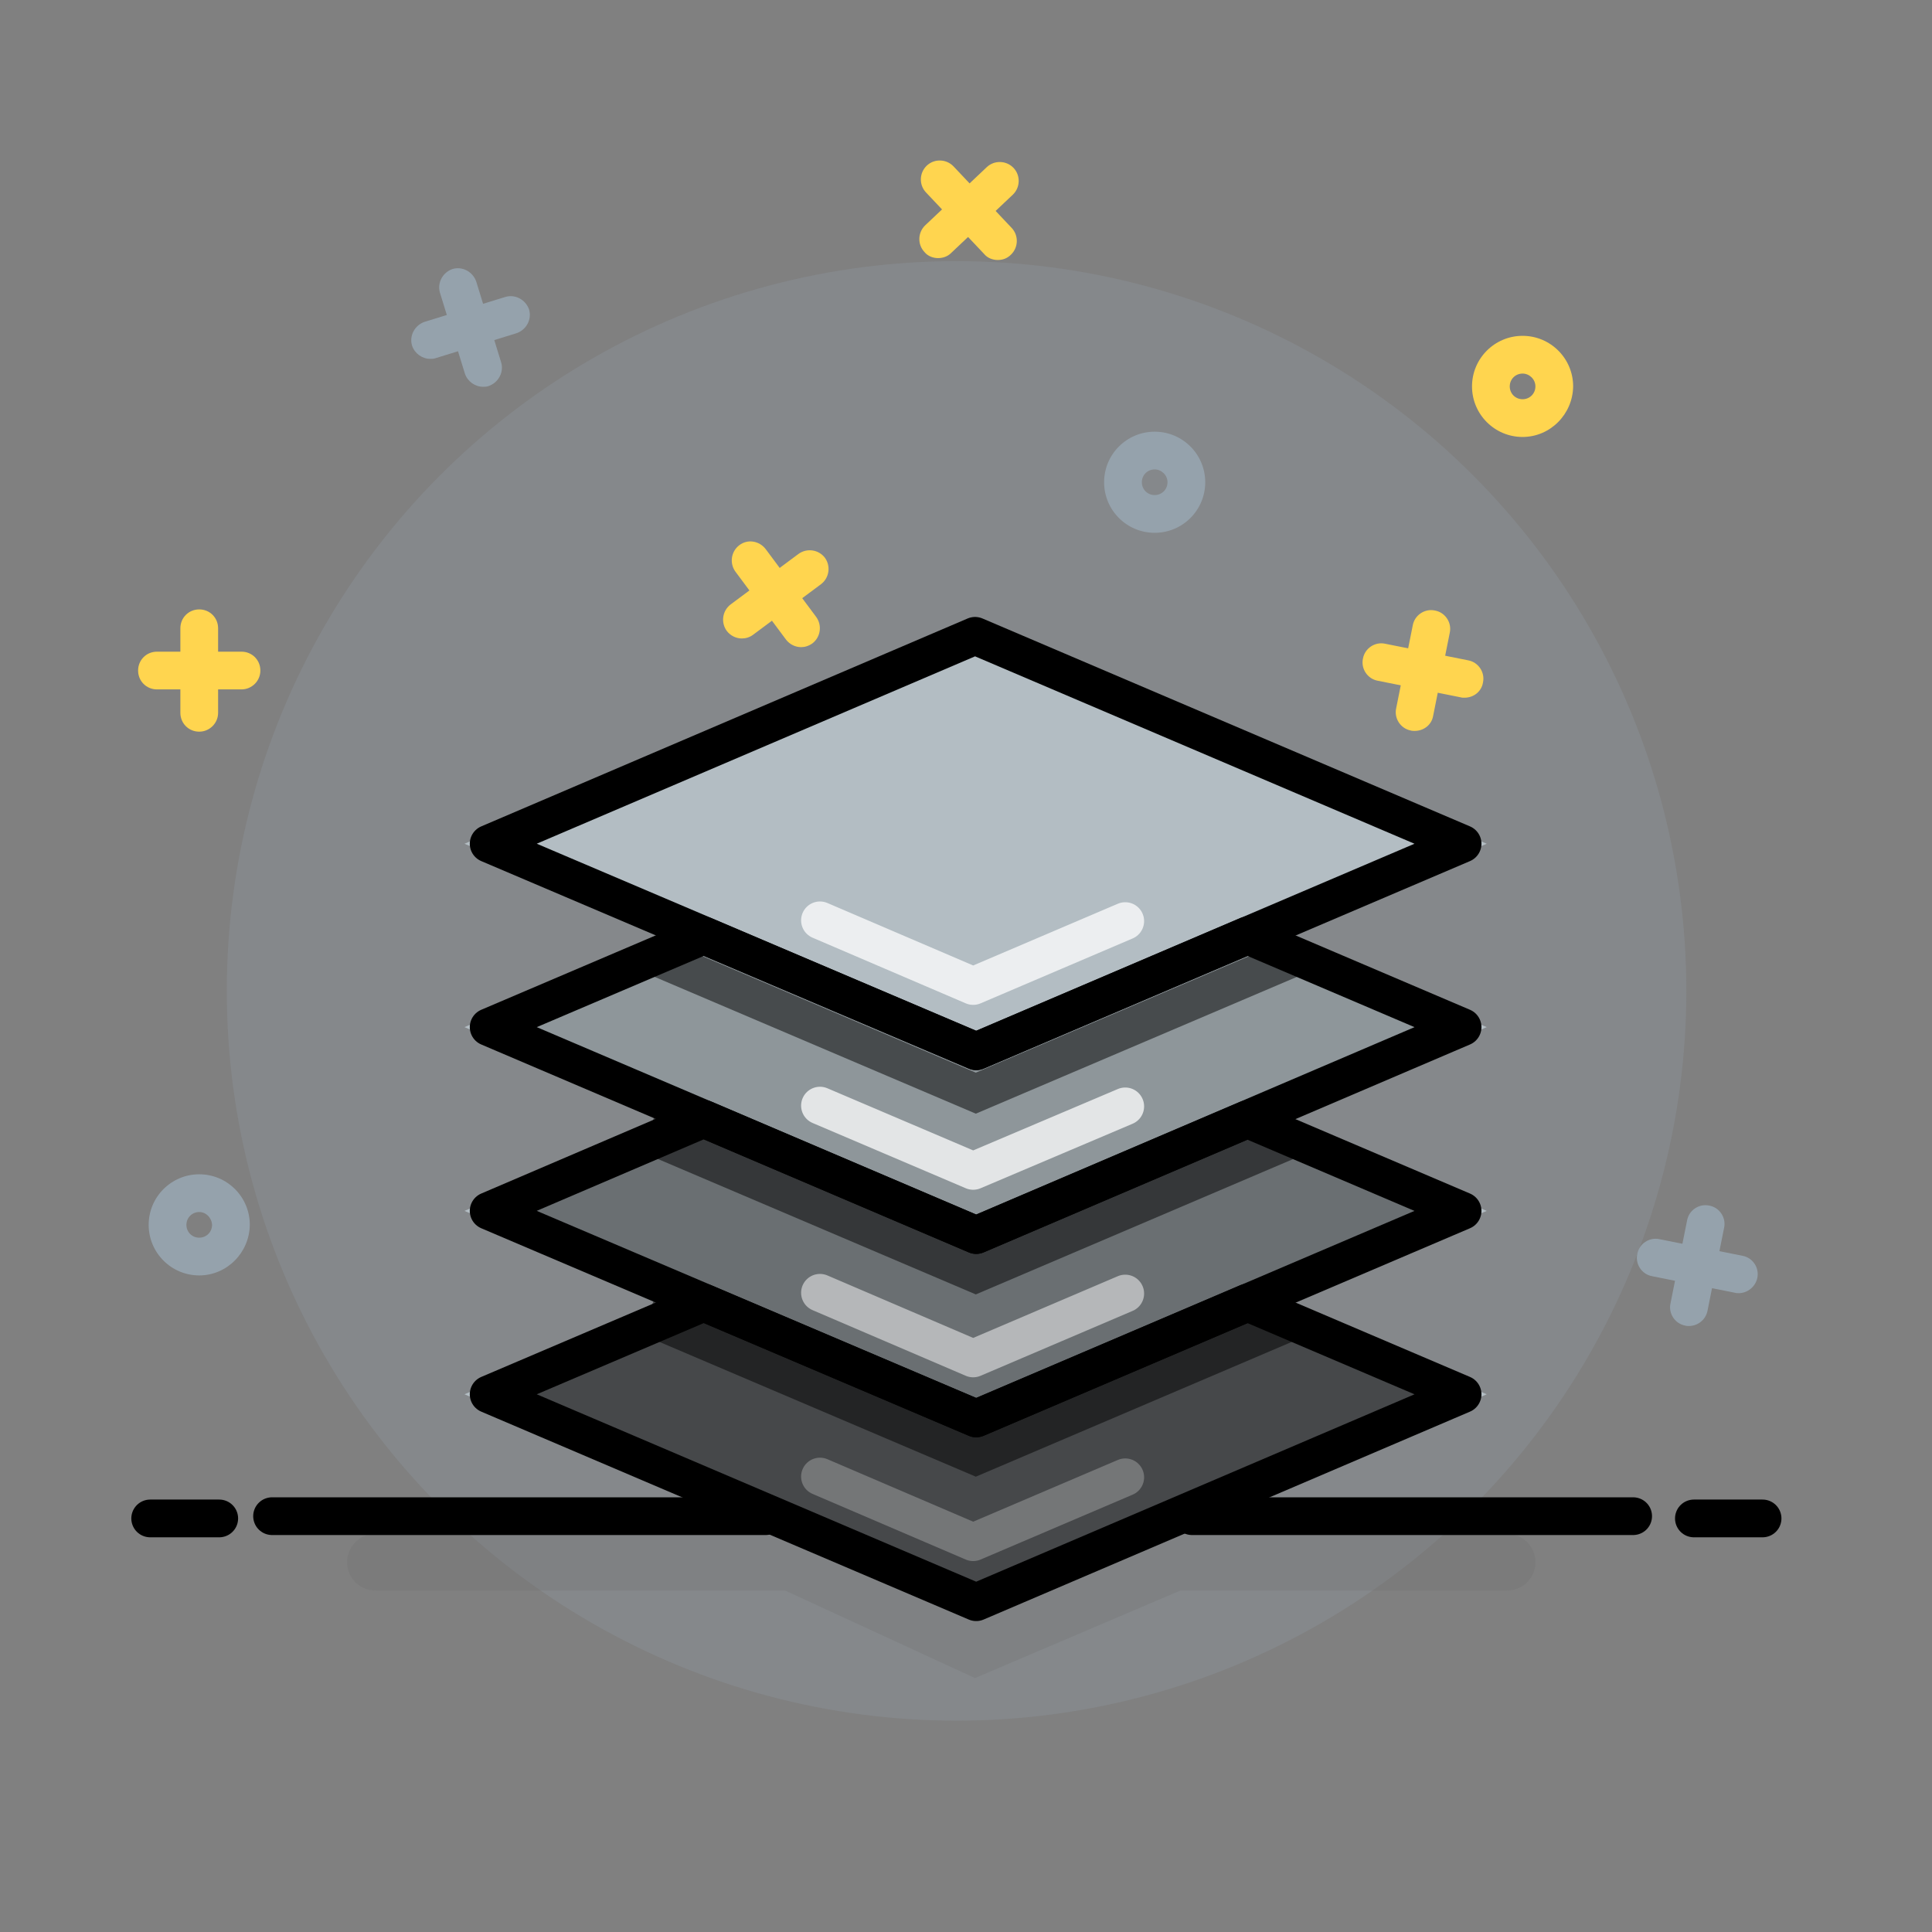 <?xml version="1.0" encoding="utf-8"?>
<!-- Generator: Adobe Illustrator 21.0.0, SVG Export Plug-In . SVG Version: 6.00 Build 0)  -->
<svg version="1.1" id="Layer_1" xmlns="http://www.w3.org/2000/svg" xmlns:xlink="http://www.w3.org/1999/xlink" x="0px" y="0px"
	 viewBox="0 0 512 512" style="enable-background:new 0 0 512 512;" xml:space="preserve">
<rect x="0" y="0" width="512" height="512" fill="#808080" stroke="none"/>
<style type="text/css">
	.st0{opacity:0.25;fill:#95A2AC;}
	.st1{fill:#95A2AC;}
	.st2{fill:#FFD54F;}
	.st3{fill:#B3BDC3;}
	.st4{opacity:0.25;fill:#222221;}
	.st5{opacity:0.5;}
	.st6{fill:#222221;}
	.st7{opacity:0.75;}
	.st8{opacity:0.25;fill:none;stroke:#6F6F6F;stroke-width:15;stroke-linecap:round;stroke-miterlimit:10;}
	.st9{opacity:0.5;fill:none;stroke:#000000;stroke-width:10;stroke-miterlimit:10;}
	.st10{opacity:0.75;fill:none;stroke:#FFFFFF;stroke-width:10;stroke-linecap:round;stroke-linejoin:round;stroke-miterlimit:10;}
	.st11{opacity:0.5;fill:none;stroke:#FFFFFF;stroke-width:10;stroke-linecap:round;stroke-linejoin:round;stroke-miterlimit:10;}
	.st12{opacity:0.25;fill:none;stroke:#FFFFFF;stroke-width:10;stroke-linecap:round;stroke-linejoin:round;stroke-miterlimit:10;}
	.st13{fill:none;stroke:#000000;stroke-width:10;stroke-linecap:round;stroke-linejoin:round;stroke-miterlimit:10;}
</style>
<g id="background">
	<circle class="st0" cx="253.5" cy="262.6" r="193.4"/>
	<path class="st1" d="M306,141.2c-7.4,0-13.4-6-13.4-13.4c0-7.4,6-13.4,13.4-13.4s13.4,6,13.4,13.4
		C319.4,135.2,313.4,141.2,306,141.2z M306,124.4c-1.9,0-3.4,1.5-3.4,3.4c0,1.9,1.5,3.4,3.4,3.4s3.4-1.5,3.4-3.4
		C309.4,125.9,307.8,124.4,306,124.4z"/>
	<g>
		<path class="st2" d="M52.8,193.9c-2.8,0-5-2.2-5-5v-22.4c0-2.8,2.2-5,5-5s5,2.2,5,5v22.4C57.8,191.7,55.5,193.9,52.8,193.9z"/>
		<path class="st2" d="M64,182.7H41.6c-2.8,0-5-2.2-5-5s2.2-5,5-5H64c2.8,0,5,2.2,5,5S66.7,182.7,64,182.7z"/>
	</g>
	<g>
		<path class="st2" d="M374.9,193.7c-0.3,0-0.7,0-1-0.1c-2.7-0.5-4.5-3.2-3.9-5.9l4.4-22c0.5-2.7,3.2-4.5,5.9-3.9
			c2.7,0.5,4.5,3.2,3.9,5.9l-4.4,22C379.4,192.1,377.3,193.7,374.9,193.7z"/>
		<path class="st2" d="M388.1,184.9c-0.3,0-0.7,0-1-0.1l-22-4.4c-2.7-0.5-4.5-3.2-3.9-5.9c0.5-2.7,3.2-4.5,5.9-3.9l22,4.4
			c2.7,0.5,4.5,3.2,3.9,5.9C392.6,183.3,390.5,184.9,388.1,184.9z"/>
	</g>
	<g>
		<path class="st2" d="M264.4,68.9c-1.3,0-2.7-0.5-3.6-1.6L245.4,51c-1.9-2-1.8-5.2,0.2-7.1s5.2-1.8,7.1,0.2l15.4,16.3
			c1.9,2,1.8,5.2-0.2,7.1C266.9,68.5,265.7,68.9,264.4,68.9z"/>
		<path class="st2" d="M248.6,68.4c-1.3,0-2.7-0.5-3.6-1.6c-1.9-2-1.8-5.2,0.2-7.1l16.3-15.4c2-1.9,5.2-1.8,7.1,0.2
			c1.9,2,1.8,5.2-0.2,7.1L252,67.1C251.1,68,249.8,68.4,248.6,68.4z"/>
	</g>
	<g>
		<path class="st1" d="M447.6,351.4c-0.3,0-0.7,0-1-0.1c-2.7-0.5-4.5-3.2-3.9-5.9l4.4-22c0.5-2.7,3.2-4.5,5.9-3.9
			c2.7,0.5,4.5,3.2,3.9,5.9l-4.4,22C452,349.8,449.9,351.4,447.6,351.4z"/>
		<path class="st1" d="M460.8,342.7c-0.3,0-0.7,0-1-0.1l-22-4.4c-2.7-0.5-4.5-3.2-3.9-5.9c0.5-2.7,3.2-4.5,5.9-3.9l22,4.4
			c2.7,0.5,4.5,3.2,3.9,5.9C465.2,341,463.1,342.7,460.8,342.7z"/>
	</g>
	<g>
		<path class="st1" d="M128,102.5c-2.1,0-4.1-1.4-4.8-3.5l-6.6-21.4c-0.8-2.6,0.7-5.4,3.3-6.3c2.6-0.8,5.4,0.7,6.3,3.3l6.6,21.4
			c0.8,2.6-0.7,5.4-3.3,6.3C129,102.5,128.5,102.5,128,102.5z"/>
		<path class="st1" d="M114,95.1c-2.1,0-4.1-1.4-4.8-3.5c-0.8-2.6,0.7-5.4,3.3-6.3l21.4-6.6c2.6-0.8,5.4,0.7,6.3,3.3
			c0.8,2.6-0.7,5.4-3.3,6.3l-21.4,6.6C115,95.1,114.5,95.1,114,95.1z"/>
	</g>
	<path class="st1" d="M52.8,338c-7.4,0-13.4-6-13.4-13.4c0-7.4,6-13.4,13.4-13.4c7.4,0,13.4,6,13.4,13.4C66.1,332,60.1,338,52.8,338
		z M52.8,321.2c-1.9,0-3.4,1.5-3.4,3.4c0,1.9,1.5,3.4,3.4,3.4s3.4-1.5,3.4-3.4C56.1,322.7,54.6,321.2,52.8,321.2z"/>
	<path class="st2" d="M403.5,115.8c-7.4,0-13.4-6-13.4-13.4c0-7.4,6-13.4,13.4-13.4c7.4,0,13.4,6,13.4,13.4
		C416.8,109.8,410.8,115.8,403.5,115.8z M403.5,99c-1.9,0-3.4,1.5-3.4,3.4s1.5,3.4,3.4,3.4s3.4-1.5,3.4-3.4S405.3,99,403.5,99z"/>
	<g>
		<path class="st2" d="M212.3,171.5c-1.5,0-3-0.7-4-2l-13.4-18c-1.6-2.2-1.2-5.3,1-7s5.3-1.2,7,1l13.4,18c1.6,2.2,1.2,5.3-1,7
			C214.3,171.2,213.3,171.5,212.3,171.5z"/>
		<path class="st2" d="M196.6,169.2c-1.5,0-3-0.7-4-2c-1.6-2.2-1.2-5.3,1-7l18-13.4c2.2-1.6,5.3-1.2,7,1c1.6,2.2,1.2,5.3-1,7
			l-18,13.4C198.7,168.9,197.6,169.2,196.6,169.2z"/>
	</g>
</g>
<polygon id="shock_x5F_color" class="st3" points="336.9,247.9 394,223.6 259.4,166.2 258.4,165.8 123.1,223.6 180.1,247.9 
	123.1,272.2 180.1,296.5 123.1,320.9 180.1,345.2 123.1,369.5 257.7,426.9 258.7,427.3 394,369.5 336.9,345.2 394,320.9 
	336.9,296.6 394,272.2 "/>
<g id="shadows-lights">
	<polygon class="st4" points="258.7,278.6 186.5,247.9 129.5,272.2 258.7,327.3 387.6,272.2 330.6,247.9 	"/>
	<g class="st5">
		<polygon class="st6" points="258.7,327.3 186.5,296.5 129.5,320.9 258.7,375.9 387.6,320.9 330.6,296.6 		"/>
	</g>
	<g class="st7">
		<polygon class="st6" points="258.7,375.9 186.5,345.2 129.5,369.5 258.7,424.6 387.6,369.5 330.6,345.2 		"/>
	</g>
	<polyline class="st8" points="399.4,414 311.3,414 258.5,436.5 209.7,414 99.5,414 	"/>
	<polyline class="st9" points="343.8,253.4 258.6,289.7 171.5,252.6 	"/>
	<polyline class="st10" points="298.2,244.1 257.9,261.3 217.3,243.9 	"/>
	<polyline class="st10" points="298.2,293.2 257.9,310.3 217.3,293 	"/>
	<polyline class="st11" points="298.2,342.8 257.9,360 217.3,342.6 	"/>
	<polyline class="st12" points="298.2,391.5 257.9,408.7 217.3,391.3 	"/>
	<polyline class="st9" points="343.7,301.3 258.6,337.6 171.5,300.5 	"/>
	<polyline class="st9" points="343.7,349.6 258.6,385.9 171.5,348.8 	"/>
</g>
<g id="lines">
	<line class="st13" x1="467.1" y1="402.4" x2="448.9" y2="402.4"/>
	<line class="st13" x1="202.9" y1="401.8" x2="72.1" y2="401.8"/>
	<line class="st13" x1="432.8" y1="401.8" x2="315.9" y2="401.8"/>
	<line class="st13" x1="58.1" y1="402.4" x2="39.8" y2="402.4"/>
	<polygon class="st13" points="258.7,278.6 186.5,247.9 129.5,272.2 258.7,327.3 387.6,272.2 330.6,247.9 	"/>
	<polygon class="st13" points="258.7,278.6 129.5,223.6 258.4,168.5 387.6,223.6 	"/>
	<g>
		<polygon class="st13" points="258.7,327.3 186.5,296.5 129.5,320.9 258.7,375.9 387.6,320.9 330.6,296.6 		"/>
	</g>
	<g>
		<polygon class="st13" points="258.7,375.9 186.5,345.2 129.5,369.5 258.7,424.6 387.6,369.5 330.6,345.2 		"/>
	</g>
</g>
</svg>
